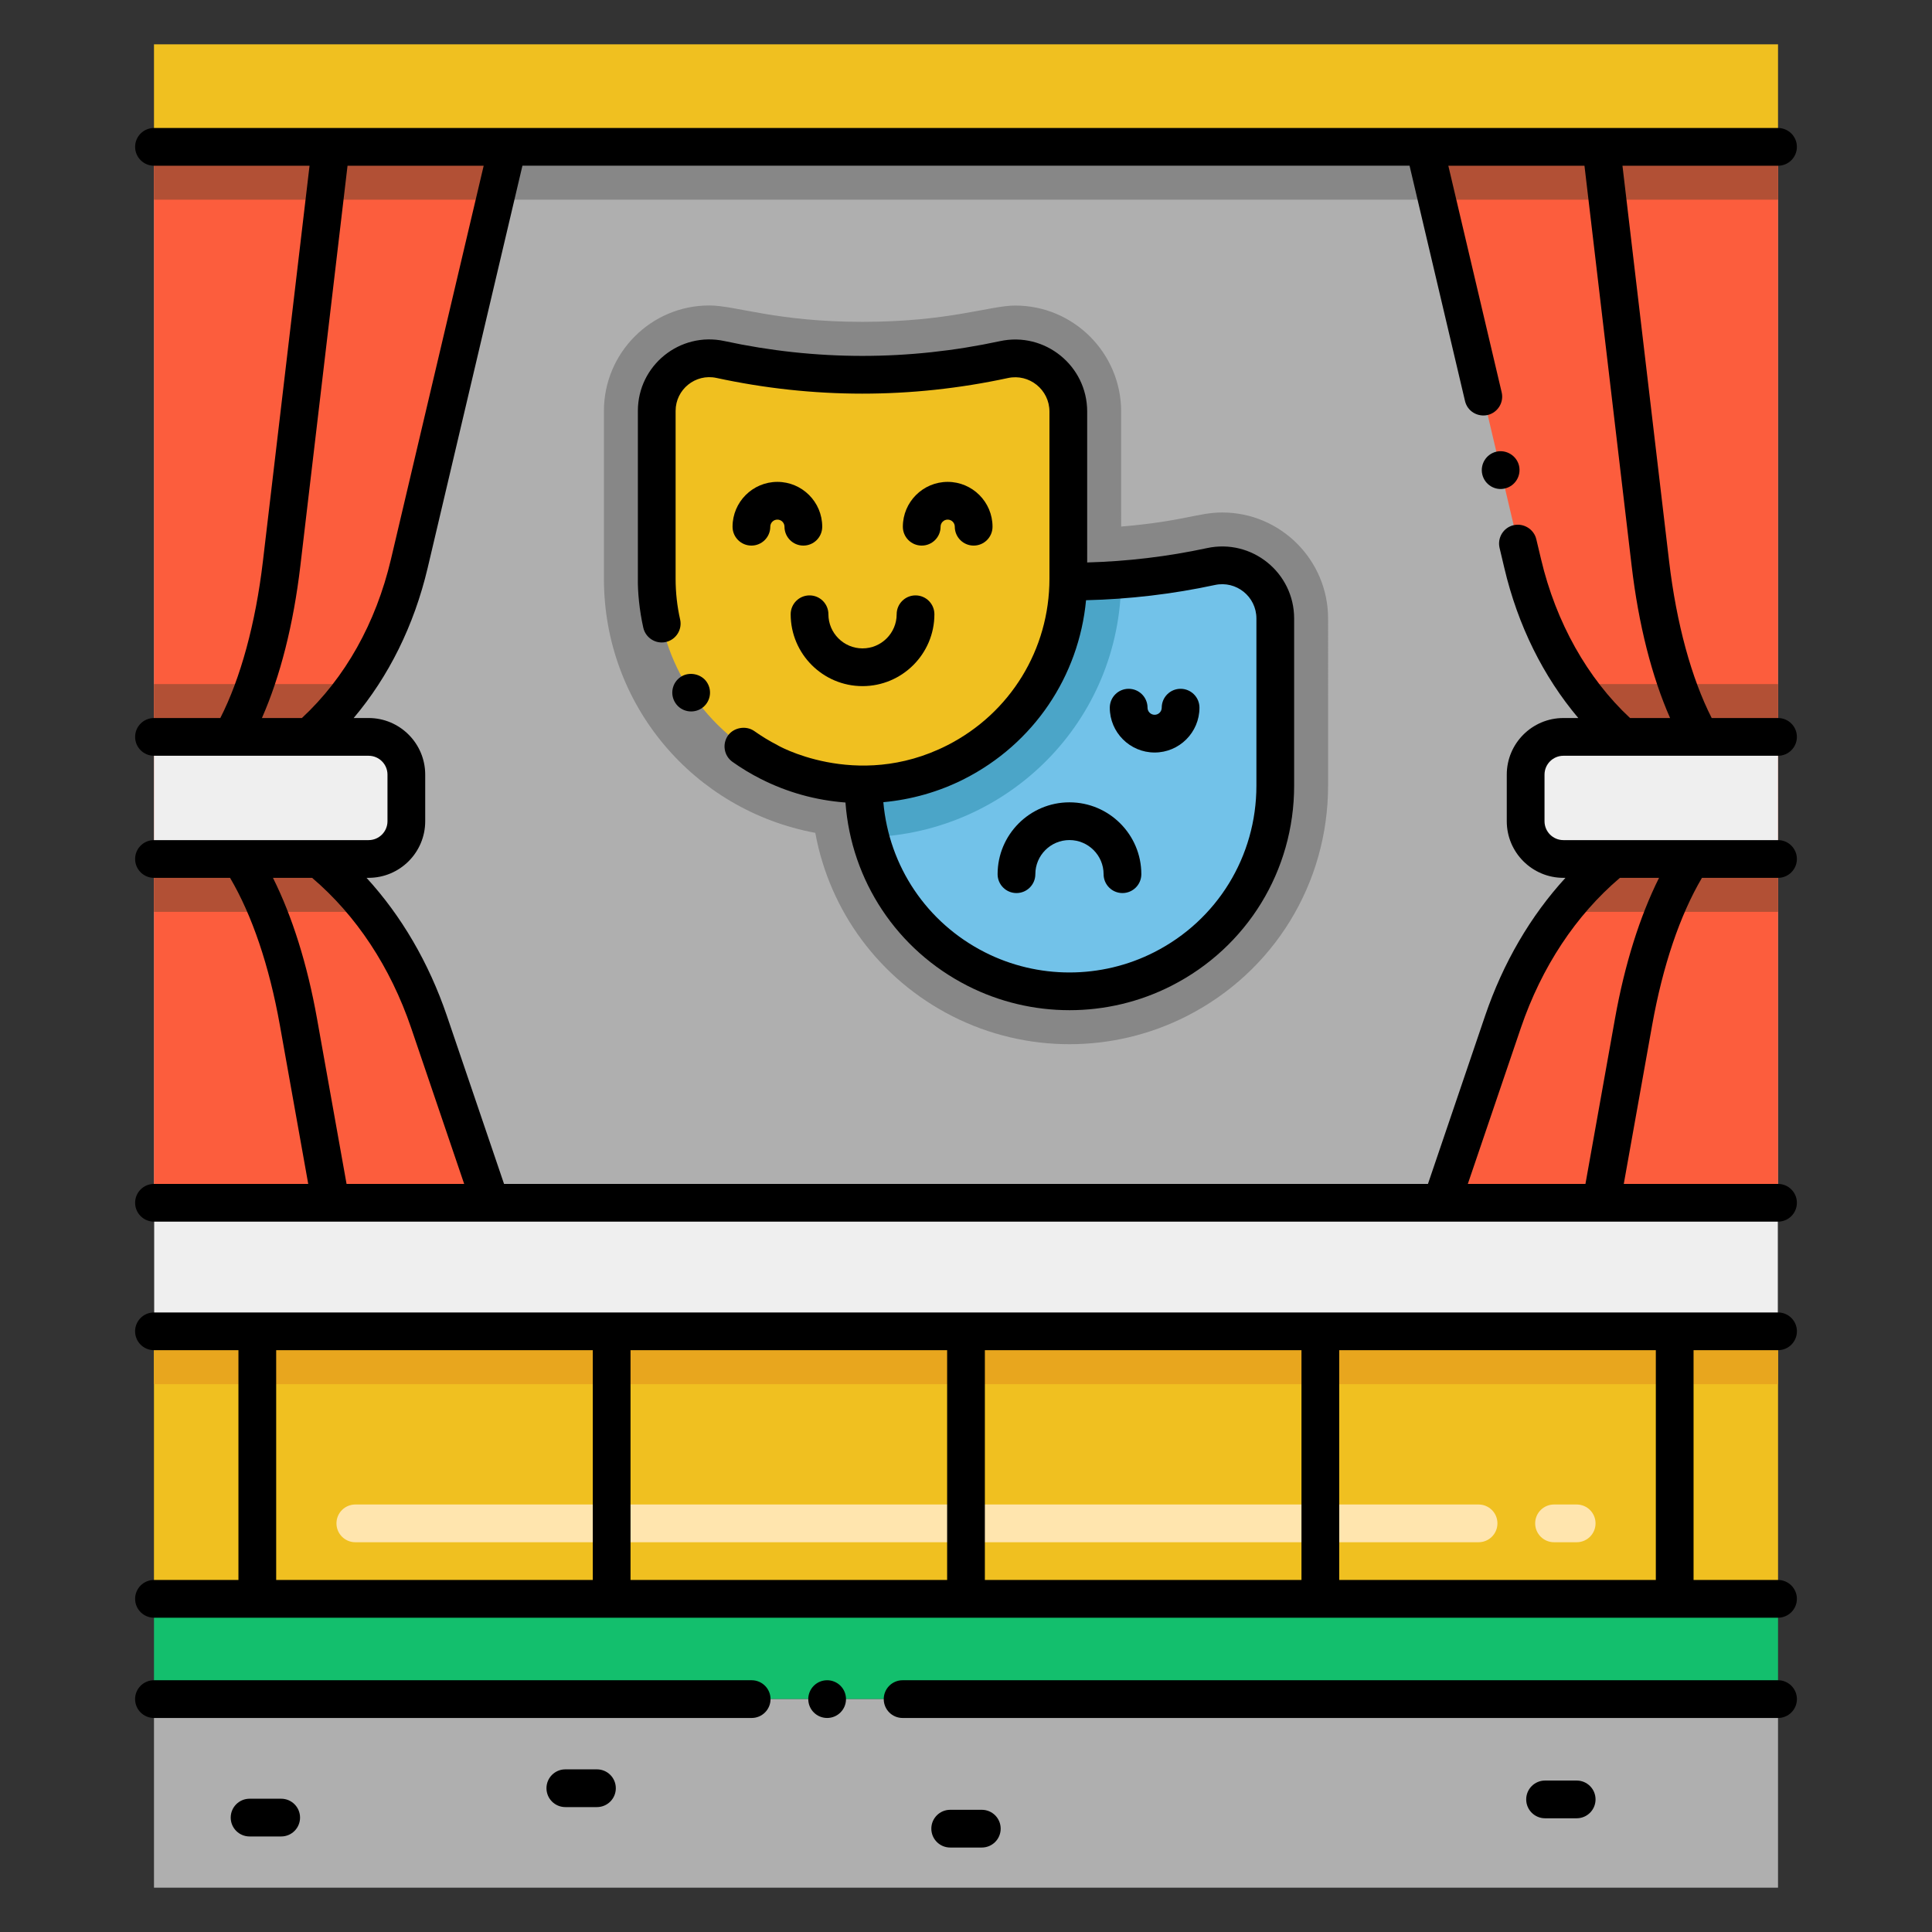 <?xml version="1.0" encoding="utf-8"?>
<!-- Generator: Adobe Illustrator 24.0.0, SVG Export Plug-In . SVG Version: 6.00 Build 0)  -->
<svg version="1.1" xmlns="http://www.w3.org/2000/svg" xmlns:xlink="http://www.w3.org/1999/xlink" x="0px" y="0px"
	 viewBox="0 0 256 256" enable-background="new 0 0 256 256" xml:space="preserve">
<rect x="0" y="0" width="256" height="256" fill="#333333" stroke="none"/>
<g id="Caption">
</g>
<g id="Icons">
	<g>
		<rect x="20.404" y="211.854" fill="#13BF6D" width="215.194" height="13.287"/>
		<rect x="20.404" y="19.462" fill="#AFAFAF" width="215.193" height="139.914"/>
		<rect x="20.404" y="19.462" fill="#878787" width="215.193" height="7"/>
		<rect x="20.404" y="5.873" fill="#F0C020" width="215.194" height="13.586"/>
		<path fill="#878787" d="M161.947,67.906c-3.155,0-5.115,1.171-13.389,1.866V54.535c0-7.747-6.294-14.048-14.03-14.048
			c-3.363,0-8.764,2.158-20.252,2.158c-11.436,0-16.769-2.17-20.299-2.17c-7.694,0-13.954,6.268-13.954,13.972v22.231
			c0,16.739,11.887,30.676,28.007,33.68c1.908,10.386,8.491,19.374,18.149,24.286c9.798,4.981,21.356,4.936,31.061,0
			c11.559-5.875,18.738-17.58,18.738-30.546V81.955C175.978,74.208,169.684,67.906,161.947,67.906z"/>
		<path fill="#72C2E9" d="M114.443,81.866v22.232c0,10.262,5.762,19.655,14.909,24.306l0,0c7.766,3.948,16.95,3.948,24.716,0l0,0
			c9.148-4.651,14.91-14.044,14.91-24.306V81.954c0-4.489-4.142-7.833-8.53-6.887l0,0c-12.38,2.668-25.186,2.664-37.564-0.013l0,0
			C118.543,74.115,114.443,77.424,114.443,81.866z"/>
		<path fill="#4BA5C8" d="M148.561,76.791c-0.058,18.807-15.002,33.559-33.25,34.14c-0.57-2.2-0.87-4.49-0.87-6.83v-22.24
			c0-4.479,4.154-7.753,8.44-6.81c6.2,1.34,12.51,2.01,18.82,2.01C143.991,77.061,146.281,76.971,148.561,76.791z"/>
		<path fill="#F0C020" d="M87.023,54.446v22.232c0,10.262,5.762,19.655,14.909,24.306l0,0c7.766,3.948,16.95,3.948,24.716,0l0,0
			c9.148-4.651,14.91-14.044,14.91-24.306V54.535c0-4.489-4.142-7.833-8.53-6.887l0,0c-12.38,2.668-25.186,2.664-37.564-0.013l0,0
			C91.123,46.696,87.023,50.004,87.023,54.446z"/>
		<rect x="20.404" y="225.143" fill="#AFAFAF" width="215.193" height="24.984"/>
		<path fill="#FC5D3D" d="M20.404,19.459v86.274h0c15.694,0,29.491-12.669,33.828-31.06l13.019-55.214H20.404z"/>
		<polygon fill="#B25035" points="20.401,19.462 67.25,19.462 65.6,26.462 20.401,26.462 		"/>
		<path fill="#FC5D3D" d="M20.404,105.733v53.64H65l-8.155-23.968C50.733,117.442,36.353,105.733,20.404,105.733L20.404,105.733z"/>
		<path fill="#B25035" d="M41.581,97.102c-5.96,5.46-13.33,8.63-21.18,8.63v-15.09h26.79C45.521,93.041,43.641,95.212,41.581,97.102
			z"/>
		<path fill="#B25035" d="M49.081,120.812c-0.08,0.01-0.16,0.01-0.24,0.01h-28.44v-15.09
			C31.461,105.732,41.771,111.362,49.081,120.812z"/>
		<path fill="#FC5D3D" d="M235.597,19.459v86.275h0c-15.694,0-29.491-12.669-33.828-31.06L188.75,19.459H235.597z"/>
		<polygon fill="#B25035" points="235.6,19.462 235.6,26.462 190.401,26.462 188.75,19.462 		"/>
		<path fill="#FC5D3D" d="M235.597,105.734v53.64h-44.596l8.155-23.968C205.268,117.443,219.648,105.734,235.597,105.734
			L235.597,105.734z"/>
		<path fill="#B25035" d="M235.6,90.642v15.09c-7.85,0-15.22-3.17-21.18-8.63c-2.06-1.89-3.94-4.06-5.61-6.46H235.6z"/>
		<path fill="#B25035" d="M235.6,105.732v15.09h-28.44c-0.08,0-0.16,0-0.24-0.01C214.23,111.362,224.541,105.732,235.6,105.732z"/>
		<path fill="#EFEFEF" d="M202.157,102.643v6.176c0,2.761,2.239,5,5,5h28.44V97.643h-28.44
			C204.395,97.643,202.157,99.881,202.157,102.643z"/>
		<path fill="#EFEFEF" d="M53.845,102.643v6.176c0,2.761-2.239,5-5,5h-28.44V97.643h28.44
			C51.606,97.643,53.845,99.881,53.845,102.643z"/>
		<rect x="20.401" y="176.407" fill="#F0C020" width="215.2" height="35.445"/>
		<rect x="20.401" y="176.407" fill="#E8A61E" width="215.2" height="7"/>
		<rect x="20.431" y="159.376" fill="#EFEFEF" width="215.14" height="17.031"/>
		<path fill="#FFE5AE" d="M208.918,204.354h-3c-1.381,0-2.5-1.119-2.5-2.5s1.119-2.5,2.5-2.5h3c1.381,0,2.5,1.119,2.5,2.5
			S210.299,204.354,208.918,204.354z M195.918,204.354H47.083c-1.381,0-2.5-1.119-2.5-2.5s1.119-2.5,2.5-2.5h148.835
			c1.381,0,2.5,1.119,2.5,2.5S197.299,204.354,195.918,204.354z"/>
		<path d="M88.22,85.072c1.389-0.315,2.201-1.681,1.9-2.99c-0.397-1.755-0.598-3.545-0.598-5.403V54.446
			c0-2.844,2.625-4.971,5.414-4.368c12.811,2.771,25.806,2.776,38.618,0.014c2.824-0.613,5.503,1.545,5.503,4.443v22.143
			c0,9.371-5.189,17.831-13.542,22.078c-12.134,6.168-22.948-0.252-22.469-0.007c-1.071-0.547-2.114-1.182-3.096-1.877
			c-1.091-0.77-2.721-0.49-3.49,0.59c-0.79,1.13-0.53,2.69,0.6,3.49c1.173,0.835,2.425,1.59,3.716,2.246
			c3.555,1.808,7.351,2.844,11.252,3.14c0.766,10.357,6.819,19.531,16.188,24.292c8.445,4.298,18.536,4.303,26.986,0.001
			c10.041-5.097,16.278-15.263,16.278-26.529v-22.15c0-6.073-5.601-10.612-11.557-9.324c-5.199,1.119-10.526,1.756-15.866,1.901
			V54.535c0-6.096-5.629-10.612-11.556-9.331c-12.116,2.61-24.398,2.606-36.509-0.013c-5.906-1.277-11.471,3.226-11.471,9.255
			v22.188c-0.034,1.721,0.192,4.207,0.718,6.537C85.529,84.487,86.855,85.376,88.22,85.072z M143.907,79.532
			c5.745-0.138,11.477-0.813,17.073-2.018c2.821-0.612,5.501,1.532,5.501,4.437v22.15c0,9.374-5.188,17.831-13.544,22.072
			c-7.03,3.579-15.424,3.578-22.454,0c-7.695-3.911-12.693-11.399-13.435-19.879c3.7-0.342,7.349-1.361,10.734-3.082
			C136.964,98.544,142.949,89.636,143.907,79.532z"/>
		<path d="M132.188,115.835c0,1.381,1.119,2.5,2.5,2.5s2.5-1.119,2.5-2.5c0-2.494,2.028-4.522,4.522-4.522s4.522,2.029,4.522,4.522
			c0,1.381,1.119,2.5,2.5,2.5s2.5-1.119,2.5-2.5c0-5.25-4.271-9.522-9.522-9.522S132.188,110.585,132.188,115.835z"/>
		<path d="M152.994,99.712c3.276,0,5.941-2.666,5.941-5.942c0-1.381-1.119-2.5-2.5-2.5s-2.5,1.119-2.5,2.5
			c0,0.52-0.422,0.942-0.941,0.942s-0.941-0.422-0.941-0.942c0-1.381-1.119-2.5-2.5-2.5s-2.5,1.119-2.5,2.5
			C147.052,97.047,149.717,99.712,152.994,99.712z"/>
		<path d="M90.201,89.691c-1.145,0.756-1.471,2.304-0.7,3.47c0.756,1.15,2.327,1.453,3.47,0.69c1.14-0.76,1.46-2.31,0.69-3.46
			C92.93,89.281,91.31,88.951,90.201,89.691z"/>
		<path d="M118.813,81.393c0,2.494-2.028,4.522-4.522,4.522s-4.522-2.029-4.522-4.522c0-1.381-1.119-2.5-2.5-2.5s-2.5,1.119-2.5,2.5
			c0,5.25,4.271,9.522,9.522,9.522s9.522-4.272,9.522-9.522c0-1.381-1.119-2.5-2.5-2.5S118.813,80.012,118.813,81.393z"/>
		<path d="M103.007,63.851c-3.276,0-5.941,2.666-5.941,5.942c0,1.381,1.119,2.5,2.5,2.5s2.5-1.119,2.5-2.5
			c0-0.52,0.422-0.942,0.941-0.942s0.942,0.422,0.942,0.942c0,1.381,1.119,2.5,2.5,2.5s2.5-1.119,2.5-2.5
			C108.95,66.516,106.284,63.851,103.007,63.851z"/>
		<path d="M124.632,69.793c0-0.52,0.422-0.942,0.941-0.942s0.942,0.422,0.942,0.942c0,1.381,1.119,2.5,2.5,2.5s2.5-1.119,2.5-2.5
			c0-3.276-2.666-5.942-5.942-5.942s-5.941,2.666-5.941,5.942c0,1.381,1.119,2.5,2.5,2.5S124.632,71.174,124.632,69.793z"/>
		<circle cx="109.6" cy="225.141" r="2.5"/>
		<path d="M102.1,225.141c0-1.38-1.12-2.5-2.5-2.5H20.4c-1.38,0-2.5,1.12-2.5,2.5s1.12,2.5,2.5,2.5h79.2
			C100.98,227.641,102.1,226.521,102.1,225.141z"/>
		<path d="M238.1,225.141c0-1.38-1.12-2.5-2.5-2.5h-116c-1.38,0-2.5,1.12-2.5,2.5s1.12,2.5,2.5,2.5h116
			C236.98,227.641,238.1,226.521,238.1,225.141z"/>
		<path d="M33.07,238.341c-1.381,0-2.5,1.119-2.5,2.5s1.119,2.5,2.5,2.5h4.188c1.381,0,2.5-1.119,2.5-2.5s-1.119-2.5-2.5-2.5H33.07z
			"/>
		<path d="M74.91,234.449c-1.381,0-2.5,1.119-2.5,2.5s1.119,2.5,2.5,2.5h4.189c1.381,0,2.5-1.119,2.5-2.5s-1.119-2.5-2.5-2.5H74.91z
			"/>
		<path d="M125.906,239.808c-1.381,0-2.5,1.119-2.5,2.5s1.119,2.5,2.5,2.5h4.189c1.381,0,2.5-1.119,2.5-2.5s-1.119-2.5-2.5-2.5
			H125.906z"/>
		<path d="M204.729,235.931c-1.381,0-2.5,1.119-2.5,2.5s1.119,2.5,2.5,2.5h4.189c1.381,0,2.5-1.119,2.5-2.5s-1.119-2.5-2.5-2.5
			H204.729z"/>
		<path d="M199.42,64.721c1.34-0.32,2.17-1.66,1.86-3.01c-0.311-1.32-1.671-2.17-3.011-1.86c-1.34,0.32-2.17,1.67-1.859,3.01
			C196.742,64.263,198.152,65.053,199.42,64.721z"/>
		<path d="M17.904,19.459c0,1.381,1.119,2.5,2.5,2.5h20.612l-6.18,52.421c-0.968,8.208-2.959,15.505-5.643,20.763h-8.789
			c-1.381,0-2.5,1.119-2.5,2.5s1.119,2.5,2.5,2.5h28.44c1.379,0,2.5,1.122,2.5,2.5v6.176c0,1.378-1.121,2.5-2.5,2.5h-28.44
			c-1.381,0-2.5,1.119-2.5,2.5s1.119,2.5,2.5,2.5h10.081c2.913,4.942,5.19,11.641,6.599,19.526l3.758,21.03H20.404
			c-1.381,0-2.5,1.119-2.5,2.5s1.119,2.5,2.5,2.5c26.02,0,188.248,0,215.193,0c1.381,0,2.5-1.119,2.5-2.5s-1.119-2.5-2.5-2.5
			h-20.438l3.758-21.029c1.41-7.887,3.688-14.587,6.6-19.527h10.08c1.381,0,2.5-1.119,2.5-2.5s-1.119-2.5-2.5-2.5h-28.44
			c-1.379,0-2.5-1.122-2.5-2.5v-6.176c0-1.378,1.121-2.5,2.5-2.5h18.154c0.001,0,0.002,0,0.004,0s0.002,0,0.004,0h10.279
			c1.381,0,2.5-1.119,2.5-2.5s-1.119-2.5-2.5-2.5h-8.789c-2.684-5.258-4.675-12.554-5.643-20.762l-6.181-52.421h20.612
			c1.381,0,2.5-1.119,2.5-2.5s-1.119-2.5-2.5-2.5H20.404C19.023,16.959,17.904,18.078,17.904,19.459z M45.921,156.876l-3.916-21.91
			c-1.287-7.207-3.287-13.546-5.836-18.647h5.188c5.834,4.961,10.371,11.806,13.123,19.887l7.026,20.67H45.921z M214.645,116.319
			h5.187c-2.548,5.1-4.548,11.439-5.837,18.647l-3.915,21.909h-15.585l7.025-20.667C204.273,128.126,208.81,121.281,214.645,116.319
			z M186.774,21.959l7.346,31.172c0.313,1.362,1.662,2.156,3,1.86c1.34-0.32,2.18-1.67,1.859-3.01l-7.068-30.022h18.039l6.25,53.006
			c0.919,7.804,2.671,14.67,5.094,20.177h-5.304c-5.637-5.235-9.825-12.692-11.791-21.042l-0.631-2.65
			c-0.31-1.32-1.67-2.17-3.01-1.86s-2.17,1.66-1.859,3l0.63,2.66c1.8,7.643,5.173,14.411,9.804,19.892h-1.978
			c-4.136,0-7.5,3.364-7.5,7.5v6.176c0,4.136,3.364,7.5,7.5,7.5h0.277c-4.616,5.033-8.252,11.245-10.647,18.278l-7.573,22.278
			H66.788l-7.575-22.281c-2.395-7.031-6.03-13.243-10.646-18.276h0.276c4.136,0,7.5-3.364,7.5-7.5v-6.176c0-4.136-3.364-7.5-7.5-7.5
			h-1.98c4.631-5.481,8.002-12.25,9.806-19.894l12.556-53.29H186.774z M64.09,21.959L51.803,74.102
			C49.808,82.561,45.735,89.819,40,95.143h-5.294c2.423-5.507,4.175-12.373,5.094-20.177l6.25-53.006H64.09z"/>
		<path d="M235.6,178.906c1.381,0,2.5-1.119,2.5-2.5s-1.119-2.5-2.5-2.5H20.401c-1.381,0-2.5,1.119-2.5,2.5s1.119,2.5,2.5,2.5
			h11.194v30.448H20.404c-1.381,0-2.5,1.119-2.5,2.5s1.119,2.5,2.5,2.5h215.193c1.381,0,2.5-1.119,2.5-2.5s-1.119-2.5-2.5-2.5
			h-11.191v-30.448H235.6z M78.548,209.355H36.595v-30.448h41.953V209.355z M125.5,209.355H83.548v-30.448H125.5V209.355z
			 M172.453,209.355H130.5v-30.448h41.952V209.355z M219.406,209.355h-41.953v-30.448h41.953V209.355z"/>
	</g>
</g>
</svg>
